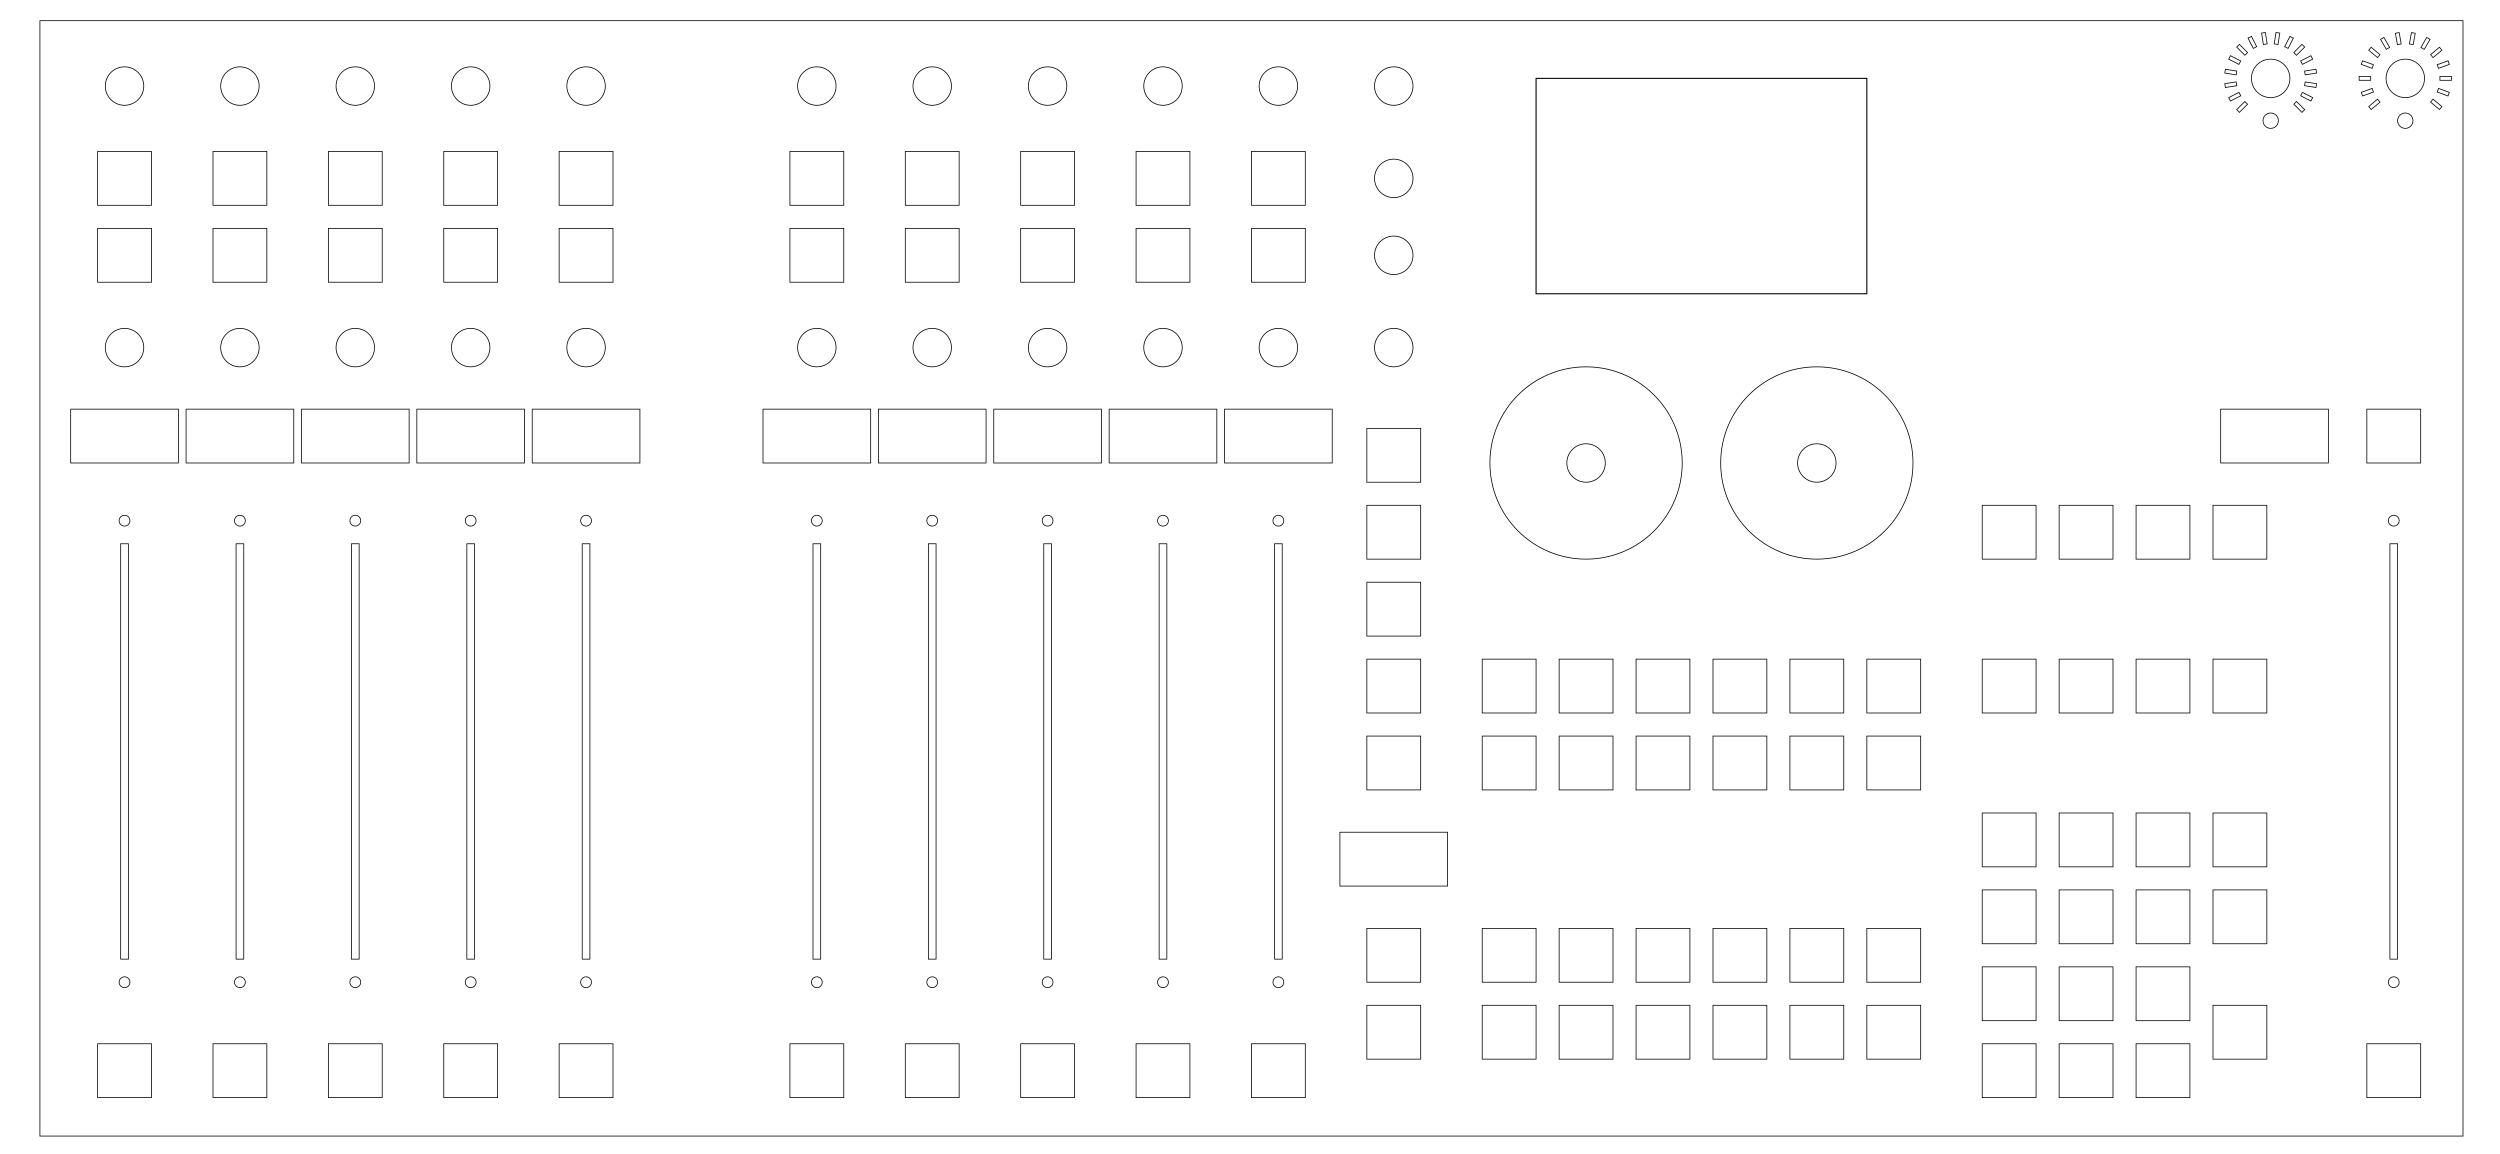 <?xml version="1.0" encoding="UTF-8" standalone="no"?>
<!-- Created with Inkscape (http://www.inkscape.org/) -->

<svg
   width="650mm"
   height="300mm"
   viewBox="0 0 650 300"
   version="1.1"
   id="svg1"
   inkscape:version="1.3 (0e150ed6c4, 2023-07-21)"
   sodipodi:docname="faceplate.svg"
   xmlns:inkscape="http://www.inkscape.org/namespaces/inkscape"
   xmlns:sodipodi="http://sodipodi.sourceforge.net/DTD/sodipodi-0.dtd"
   xmlns="http://www.w3.org/2000/svg"
   xmlns:svg="http://www.w3.org/2000/svg">
  <sodipodi:namedview
     id="namedview1"
     pagecolor="#ffffff"
     bordercolor="#eeeeee"
     borderopacity="1"
     inkscape:showpageshadow="0"
     inkscape:pageopacity="0"
     inkscape:pagecheckerboard="0"
     inkscape:deskcolor="#4d4d4d"
     inkscape:document-units="mm"
     showgrid="true"
     inkscape:zoom="3.3084836"
     inkscape:cx="2315.4112"
     inkscape:cy="479.9782"
     inkscape:window-width="1920"
     inkscape:window-height="1027"
     inkscape:window-x="-8"
     inkscape:window-y="-8"
     inkscape:window-maximized="1"
     inkscape:current-layer="layer1">
    <inkscape:grid
       id="grid1"
       units="mm"
       originx="0.378"
       originy="0.378"
       spacingx="1"
       spacingy="1"
       empcolor="#0099e5"
       empopacity="0.302"
       color="#0099e5"
       opacity="0.149"
       empspacing="5"
       dotted="false"
       gridanglex="30"
       gridanglez="30"
       visible="true" />
  </sodipodi:namedview>
  <defs
     id="defs1" />
  <g
     inkscape:label="Layer 1"
     inkscape:groupmode="layer"
     id="layer1"
     transform="translate(0.1,0.1)">
    <rect
       style="fill:none;stroke:#000000;stroke-width:0.2;stroke-dasharray:none;stroke-opacity:1"
       id="rect3"
       width="630"
       height="290"
       x="10.278"
       y="5.278" />
    <g
       id="g7"
       transform="translate(15.278,5.278)">
      <rect
         style="fill:none;stroke:#000000;stroke-width:0.2;stroke-dasharray:none;stroke-opacity:1"
         id="rect4"
         width="14"
         height="14"
         x="10"
         y="266" />
      <g
         id="g6"
         transform="translate(3.9115854e-7,-6)">
        <rect
           style="fill:none;stroke:#000000;stroke-width:0.2;stroke-dasharray:none;stroke-opacity:1"
           id="rect5"
           width="2"
           height="108"
           x="16"
           y="142" />
        <ellipse
           style="fill:none;stroke:#000000;stroke-width:0.2;stroke-dasharray:none;stroke-opacity:1"
           id="path5"
           cx="17"
           cy="256"
           rx="1.406"
           ry="1.406" />
        <ellipse
           style="fill:none;stroke:#000000;stroke-width:0.2;stroke-dasharray:none;stroke-opacity:1"
           id="ellipse5"
           cx="17"
           cy="136"
           rx="1.406"
           ry="1.406" />
      </g>
      <rect
         style="fill:none;stroke:#000000;stroke-width:0.2;stroke-dasharray:none;stroke-opacity:1"
         id="rect6"
         width="28"
         height="14"
         x="3"
         y="101" />
    </g>
    <g
       id="g10"
       transform="translate(45.278,5.278)">
      <rect
         style="fill:none;stroke:#000000;stroke-width:0.2;stroke-dasharray:none;stroke-opacity:1"
         id="rect7"
         width="14"
         height="14"
         x="10"
         y="266" />
      <g
         id="g9"
         transform="translate(3.9115854e-7,-6)">
        <rect
           style="fill:none;stroke:#000000;stroke-width:0.2;stroke-dasharray:none;stroke-opacity:1"
           id="rect8"
           width="2"
           height="108"
           x="16"
           y="142" />
        <ellipse
           style="fill:none;stroke:#000000;stroke-width:0.2;stroke-dasharray:none;stroke-opacity:1"
           id="ellipse8"
           cx="17"
           cy="256"
           rx="1.406"
           ry="1.406" />
        <ellipse
           style="fill:none;stroke:#000000;stroke-width:0.2;stroke-dasharray:none;stroke-opacity:1"
           id="ellipse9"
           cx="17"
           cy="136"
           rx="1.406"
           ry="1.406" />
      </g>
      <rect
         style="fill:none;stroke:#000000;stroke-width:0.2;stroke-dasharray:none;stroke-opacity:1"
         id="rect9"
         width="28"
         height="14"
         x="3"
         y="101" />
    </g>
    <g
       id="g13"
       transform="translate(75.278,5.278)">
      <rect
         style="fill:none;stroke:#000000;stroke-width:0.2;stroke-dasharray:none;stroke-opacity:1"
         id="rect10"
         width="14"
         height="14"
         x="10"
         y="266" />
      <g
         id="g12"
         transform="translate(3.9115854e-7,-6)">
        <rect
           style="fill:none;stroke:#000000;stroke-width:0.2;stroke-dasharray:none;stroke-opacity:1"
           id="rect11"
           width="2"
           height="108"
           x="16"
           y="142" />
        <ellipse
           style="fill:none;stroke:#000000;stroke-width:0.2;stroke-dasharray:none;stroke-opacity:1"
           id="ellipse11"
           cx="17"
           cy="256"
           rx="1.406"
           ry="1.406" />
        <ellipse
           style="fill:none;stroke:#000000;stroke-width:0.2;stroke-dasharray:none;stroke-opacity:1"
           id="ellipse12"
           cx="17"
           cy="136"
           rx="1.406"
           ry="1.406" />
      </g>
      <rect
         style="fill:none;stroke:#000000;stroke-width:0.2;stroke-dasharray:none;stroke-opacity:1"
         id="rect12"
         width="28"
         height="14"
         x="3"
         y="101" />
    </g>
    <g
       id="g16"
       transform="translate(105.278,5.278)">
      <rect
         style="fill:none;stroke:#000000;stroke-width:0.2;stroke-dasharray:none;stroke-opacity:1"
         id="rect13"
         width="14"
         height="14"
         x="10"
         y="266" />
      <g
         id="g15"
         transform="translate(3.9115854e-7,-6)">
        <rect
           style="fill:none;stroke:#000000;stroke-width:0.2;stroke-dasharray:none;stroke-opacity:1"
           id="rect14"
           width="2"
           height="108"
           x="16"
           y="142" />
        <ellipse
           style="fill:none;stroke:#000000;stroke-width:0.2;stroke-dasharray:none;stroke-opacity:1"
           id="ellipse14"
           cx="17"
           cy="256"
           rx="1.406"
           ry="1.406" />
        <ellipse
           style="fill:none;stroke:#000000;stroke-width:0.2;stroke-dasharray:none;stroke-opacity:1"
           id="ellipse15"
           cx="17"
           cy="136"
           rx="1.406"
           ry="1.406" />
      </g>
      <rect
         style="fill:none;stroke:#000000;stroke-width:0.2;stroke-dasharray:none;stroke-opacity:1"
         id="rect15"
         width="28"
         height="14"
         x="3"
         y="101" />
    </g>
    <g
       id="g19"
       transform="translate(135.278,5.278)">
      <rect
         style="fill:none;stroke:#000000;stroke-width:0.2;stroke-dasharray:none;stroke-opacity:1"
         id="rect16"
         width="14"
         height="14"
         x="10"
         y="266" />
      <g
         id="g18"
         transform="translate(3.9115854e-7,-6)">
        <rect
           style="fill:none;stroke:#000000;stroke-width:0.2;stroke-dasharray:none;stroke-opacity:1"
           id="rect17"
           width="2"
           height="108"
           x="16"
           y="142" />
        <ellipse
           style="fill:none;stroke:#000000;stroke-width:0.2;stroke-dasharray:none;stroke-opacity:1"
           id="ellipse17"
           cx="17"
           cy="256"
           rx="1.406"
           ry="1.406" />
        <ellipse
           style="fill:none;stroke:#000000;stroke-width:0.2;stroke-dasharray:none;stroke-opacity:1"
           id="ellipse18"
           cx="17"
           cy="136"
           rx="1.406"
           ry="1.406" />
      </g>
      <rect
         style="fill:none;stroke:#000000;stroke-width:0.2;stroke-dasharray:none;stroke-opacity:1"
         id="rect18"
         width="28"
         height="14"
         x="3"
         y="101" />
    </g>
    <g
       id="g25"
       transform="translate(195.278,5.278)">
      <rect
         style="fill:none;stroke:#000000;stroke-width:0.2;stroke-dasharray:none;stroke-opacity:1"
         id="rect22"
         width="14"
         height="14"
         x="10"
         y="266" />
      <g
         id="g24"
         transform="translate(3.9115854e-7,-6)">
        <rect
           style="fill:none;stroke:#000000;stroke-width:0.2;stroke-dasharray:none;stroke-opacity:1"
           id="rect23"
           width="2"
           height="108"
           x="16"
           y="142" />
        <ellipse
           style="fill:none;stroke:#000000;stroke-width:0.2;stroke-dasharray:none;stroke-opacity:1"
           id="ellipse23"
           cx="17"
           cy="256"
           rx="1.406"
           ry="1.406" />
        <ellipse
           style="fill:none;stroke:#000000;stroke-width:0.2;stroke-dasharray:none;stroke-opacity:1"
           id="ellipse24"
           cx="17"
           cy="136"
           rx="1.406"
           ry="1.406" />
      </g>
      <rect
         style="fill:none;stroke:#000000;stroke-width:0.2;stroke-dasharray:none;stroke-opacity:1"
         id="rect24"
         width="28"
         height="14"
         x="3"
         y="101" />
    </g>
    <g
       id="g28"
       transform="translate(225.278,5.278)">
      <rect
         style="fill:none;stroke:#000000;stroke-width:0.2;stroke-dasharray:none;stroke-opacity:1"
         id="rect25"
         width="14"
         height="14"
         x="10"
         y="266" />
      <g
         id="g27"
         transform="translate(3.9115854e-7,-6)">
        <rect
           style="fill:none;stroke:#000000;stroke-width:0.2;stroke-dasharray:none;stroke-opacity:1"
           id="rect26"
           width="2"
           height="108"
           x="16"
           y="142" />
        <ellipse
           style="fill:none;stroke:#000000;stroke-width:0.2;stroke-dasharray:none;stroke-opacity:1"
           id="ellipse26"
           cx="17"
           cy="256"
           rx="1.406"
           ry="1.406" />
        <ellipse
           style="fill:none;stroke:#000000;stroke-width:0.2;stroke-dasharray:none;stroke-opacity:1"
           id="ellipse27"
           cx="17"
           cy="136"
           rx="1.406"
           ry="1.406" />
      </g>
      <rect
         style="fill:none;stroke:#000000;stroke-width:0.2;stroke-dasharray:none;stroke-opacity:1"
         id="rect27"
         width="28"
         height="14"
         x="3"
         y="101" />
    </g>
    <g
       id="g31"
       transform="translate(255.278,5.278)">
      <rect
         style="fill:none;stroke:#000000;stroke-width:0.2;stroke-dasharray:none;stroke-opacity:1"
         id="rect28"
         width="14"
         height="14"
         x="10"
         y="266" />
      <g
         id="g30"
         transform="translate(3.9115854e-7,-6)">
        <rect
           style="fill:none;stroke:#000000;stroke-width:0.2;stroke-dasharray:none;stroke-opacity:1"
           id="rect29"
           width="2"
           height="108"
           x="16"
           y="142" />
        <ellipse
           style="fill:none;stroke:#000000;stroke-width:0.2;stroke-dasharray:none;stroke-opacity:1"
           id="ellipse29"
           cx="17"
           cy="256"
           rx="1.406"
           ry="1.406" />
        <ellipse
           style="fill:none;stroke:#000000;stroke-width:0.2;stroke-dasharray:none;stroke-opacity:1"
           id="ellipse30"
           cx="17"
           cy="136"
           rx="1.406"
           ry="1.406" />
      </g>
      <rect
         style="fill:none;stroke:#000000;stroke-width:0.2;stroke-dasharray:none;stroke-opacity:1"
         id="rect30"
         width="28"
         height="14"
         x="3"
         y="101" />
    </g>
    <g
       id="g34"
       transform="translate(285.278,5.278)">
      <rect
         style="fill:none;stroke:#000000;stroke-width:0.2;stroke-dasharray:none;stroke-opacity:1"
         id="rect31"
         width="14"
         height="14"
         x="10"
         y="266" />
      <g
         id="g33"
         transform="translate(3.9115854e-7,-6)">
        <rect
           style="fill:none;stroke:#000000;stroke-width:0.2;stroke-dasharray:none;stroke-opacity:1"
           id="rect32"
           width="2"
           height="108"
           x="16"
           y="142" />
        <ellipse
           style="fill:none;stroke:#000000;stroke-width:0.2;stroke-dasharray:none;stroke-opacity:1"
           id="ellipse32"
           cx="17"
           cy="256"
           rx="1.406"
           ry="1.406" />
        <ellipse
           style="fill:none;stroke:#000000;stroke-width:0.2;stroke-dasharray:none;stroke-opacity:1"
           id="ellipse33"
           cx="17"
           cy="136"
           rx="1.406"
           ry="1.406" />
      </g>
      <rect
         style="fill:none;stroke:#000000;stroke-width:0.2;stroke-dasharray:none;stroke-opacity:1"
         id="rect33"
         width="28"
         height="14"
         x="3"
         y="101" />
    </g>
    <g
       id="g100">
      <rect
         style="fill:none;stroke:#000000;stroke-width:0.2;stroke-dasharray:none;stroke-opacity:1"
         id="rect34"
         width="14"
         height="14"
         x="325.278"
         y="271.278" />
      <g
         id="g36"
         transform="translate(315.278,-0.722)">
        <rect
           style="fill:none;stroke:#000000;stroke-width:0.2;stroke-dasharray:none;stroke-opacity:1"
           id="rect35"
           width="2"
           height="108"
           x="16"
           y="142" />
        <ellipse
           style="fill:none;stroke:#000000;stroke-width:0.2;stroke-dasharray:none;stroke-opacity:1"
           id="ellipse35"
           cx="17"
           cy="256"
           rx="1.406"
           ry="1.406" />
        <ellipse
           style="fill:none;stroke:#000000;stroke-width:0.2;stroke-dasharray:none;stroke-opacity:1"
           id="ellipse36"
           cx="17"
           cy="136"
           rx="1.406"
           ry="1.406" />
      </g>
      <rect
         style="fill:none;stroke:#000000;stroke-width:0.2;stroke-dasharray:none;stroke-opacity:1"
         id="rect36"
         width="28"
         height="14"
         x="318.278"
         y="106.278" />
    </g>
    <rect
       style="fill:none;stroke:#000000;stroke-width:0.2;stroke-dasharray:none;stroke-opacity:1"
       id="rect1"
       width="28"
       height="14"
       x="348.278"
       y="216.278" />
    <rect
       style="fill:none;stroke:#000000;stroke-width:0.2;stroke-dasharray:none;stroke-opacity:1"
       id="rect2"
       width="14"
       height="14"
       x="385.278"
       y="261.278" />
    <rect
       style="fill:none;stroke:#000000;stroke-width:0.2;stroke-dasharray:none;stroke-opacity:1"
       id="rect19"
       width="14"
       height="14"
       x="405.278"
       y="261.278" />
    <rect
       style="fill:none;stroke:#000000;stroke-width:0.2;stroke-dasharray:none;stroke-opacity:1"
       id="rect20"
       width="14"
       height="14"
       x="385.278"
       y="241.278" />
    <rect
       style="fill:none;stroke:#000000;stroke-width:0.2;stroke-dasharray:none;stroke-opacity:1"
       id="rect21"
       width="14"
       height="14"
       x="405.278"
       y="241.278" />
    <rect
       style="fill:none;stroke:#000000;stroke-width:0.2;stroke-dasharray:none;stroke-opacity:1"
       id="rect37"
       width="14"
       height="14"
       x="425.277"
       y="261.278" />
    <rect
       style="fill:none;stroke:#000000;stroke-width:0.2;stroke-dasharray:none;stroke-opacity:1"
       id="rect38"
       width="14"
       height="14"
       x="445.277"
       y="261.278" />
    <rect
       style="fill:none;stroke:#000000;stroke-width:0.2;stroke-dasharray:none;stroke-opacity:1"
       id="rect39"
       width="14"
       height="14"
       x="425.277"
       y="241.278" />
    <rect
       style="fill:none;stroke:#000000;stroke-width:0.2;stroke-dasharray:none;stroke-opacity:1"
       id="rect40"
       width="14"
       height="14"
       x="445.277"
       y="241.278" />
    <rect
       style="fill:none;stroke:#000000;stroke-width:0.2;stroke-dasharray:none;stroke-opacity:1"
       id="rect41"
       width="14"
       height="14"
       x="465.278"
       y="261.278" />
    <rect
       style="fill:none;stroke:#000000;stroke-width:0.2;stroke-dasharray:none;stroke-opacity:1"
       id="rect42"
       width="14"
       height="14"
       x="485.278"
       y="261.278" />
    <rect
       style="fill:none;stroke:#000000;stroke-width:0.2;stroke-dasharray:none;stroke-opacity:1"
       id="rect43"
       width="14"
       height="14"
       x="465.278"
       y="241.278" />
    <rect
       style="fill:none;stroke:#000000;stroke-width:0.2;stroke-dasharray:none;stroke-opacity:1"
       id="rect44"
       width="14"
       height="14"
       x="485.278"
       y="241.278" />
    <rect
       style="fill:none;stroke:#000000;stroke-width:0.2;stroke-dasharray:none;stroke-opacity:1"
       id="rect45"
       width="14"
       height="14"
       x="385.278"
       y="191.278" />
    <rect
       style="fill:none;stroke:#000000;stroke-width:0.2;stroke-dasharray:none;stroke-opacity:1"
       id="rect46"
       width="14"
       height="14"
       x="405.278"
       y="191.278" />
    <rect
       style="fill:none;stroke:#000000;stroke-width:0.2;stroke-dasharray:none;stroke-opacity:1"
       id="rect47"
       width="14"
       height="14"
       x="385.278"
       y="171.278" />
    <rect
       style="fill:none;stroke:#000000;stroke-width:0.2;stroke-dasharray:none;stroke-opacity:1"
       id="rect48"
       width="14"
       height="14"
       x="405.278"
       y="171.278" />
    <rect
       style="fill:none;stroke:#000000;stroke-width:0.2;stroke-dasharray:none;stroke-opacity:1"
       id="rect49"
       width="14"
       height="14"
       x="425.277"
       y="191.278" />
    <rect
       style="fill:none;stroke:#000000;stroke-width:0.2;stroke-dasharray:none;stroke-opacity:1"
       id="rect50"
       width="14"
       height="14"
       x="445.277"
       y="191.278" />
    <rect
       style="fill:none;stroke:#000000;stroke-width:0.2;stroke-dasharray:none;stroke-opacity:1"
       id="rect51"
       width="14"
       height="14"
       x="425.277"
       y="171.278" />
    <rect
       style="fill:none;stroke:#000000;stroke-width:0.2;stroke-dasharray:none;stroke-opacity:1"
       id="rect52"
       width="14"
       height="14"
       x="445.277"
       y="171.278" />
    <rect
       style="fill:none;stroke:#000000;stroke-width:0.2;stroke-dasharray:none;stroke-opacity:1"
       id="rect53"
       width="14"
       height="14"
       x="465.278"
       y="191.278" />
    <rect
       style="fill:none;stroke:#000000;stroke-width:0.2;stroke-dasharray:none;stroke-opacity:1"
       id="rect54"
       width="14"
       height="14"
       x="485.278"
       y="191.278" />
    <rect
       style="fill:none;stroke:#000000;stroke-width:0.2;stroke-dasharray:none;stroke-opacity:1"
       id="rect55"
       width="14"
       height="14"
       x="465.278"
       y="171.278" />
    <rect
       style="fill:none;stroke:#000000;stroke-width:0.2;stroke-dasharray:none;stroke-opacity:1"
       id="rect56"
       width="14"
       height="14"
       x="485.278"
       y="171.278" />
    <rect
       style="fill:none;stroke:#000000;stroke-width:0.2;stroke-dasharray:none;stroke-opacity:1"
       id="rect57"
       width="14"
       height="14"
       x="355.278"
       y="261.278" />
    <rect
       style="fill:none;stroke:#000000;stroke-width:0.2;stroke-dasharray:none;stroke-opacity:1"
       id="rect58"
       width="14"
       height="14"
       x="355.278"
       y="241.278" />
    <rect
       style="fill:none;stroke:#000000;stroke-width:0.2;stroke-dasharray:none;stroke-opacity:1"
       id="rect59"
       width="14"
       height="14"
       x="515.278"
       y="271.278" />
    <rect
       style="fill:none;stroke:#000000;stroke-width:0.2;stroke-dasharray:none;stroke-opacity:1"
       id="rect60"
       width="14"
       height="14"
       x="535.278"
       y="271.278" />
    <rect
       style="fill:none;stroke:#000000;stroke-width:0.2;stroke-dasharray:none;stroke-opacity:1"
       id="rect61"
       width="14"
       height="14"
       x="555.278"
       y="271.278" />
    <rect
       style="fill:none;stroke:#000000;stroke-width:0.2;stroke-dasharray:none;stroke-opacity:1"
       id="rect62"
       width="14"
       height="14"
       x="515.278"
       y="251.278" />
    <rect
       style="fill:none;stroke:#000000;stroke-width:0.2;stroke-dasharray:none;stroke-opacity:1"
       id="rect63"
       width="14"
       height="14"
       x="535.278"
       y="251.278" />
    <rect
       style="fill:none;stroke:#000000;stroke-width:0.2;stroke-dasharray:none;stroke-opacity:1"
       id="rect64"
       width="14"
       height="14"
       x="555.278"
       y="251.278" />
    <rect
       style="fill:none;stroke:#000000;stroke-width:0.2;stroke-dasharray:none;stroke-opacity:1"
       id="rect65"
       width="14"
       height="14"
       x="515.278"
       y="231.278" />
    <rect
       style="fill:none;stroke:#000000;stroke-width:0.2;stroke-dasharray:none;stroke-opacity:1"
       id="rect66"
       width="14"
       height="14"
       x="535.278"
       y="231.278" />
    <rect
       style="fill:none;stroke:#000000;stroke-width:0.2;stroke-dasharray:none;stroke-opacity:1"
       id="rect67"
       width="14"
       height="14"
       x="515.278"
       y="211.278" />
    <rect
       style="fill:none;stroke:#000000;stroke-width:0.2;stroke-dasharray:none;stroke-opacity:1"
       id="rect68"
       width="14"
       height="14"
       x="535.278"
       y="211.278" />
    <rect
       style="fill:none;stroke:#000000;stroke-width:0.2;stroke-dasharray:none;stroke-opacity:1"
       id="rect69"
       width="14"
       height="14"
       x="555.278"
       y="231.278" />
    <rect
       style="fill:none;stroke:#000000;stroke-width:0.2;stroke-dasharray:none;stroke-opacity:1"
       id="rect70"
       width="14"
       height="14"
       x="575.278"
       y="231.278" />
    <rect
       style="fill:none;stroke:#000000;stroke-width:0.2;stroke-dasharray:none;stroke-opacity:1"
       id="rect71"
       width="14"
       height="14"
       x="555.278"
       y="211.278" />
    <rect
       style="fill:none;stroke:#000000;stroke-width:0.2;stroke-dasharray:none;stroke-opacity:1"
       id="rect72"
       width="14"
       height="14"
       x="575.278"
       y="211.278" />
    <rect
       style="fill:none;stroke:#000000;stroke-width:0.2;stroke-dasharray:none;stroke-opacity:1"
       id="rect73"
       width="14"
       height="14"
       x="575.278"
       y="261.278" />
    <g
       id="g79"
       transform="translate(5,-3.038582e-5)">
      <rect
         style="fill:none;stroke:#000000;stroke-width:0.2;stroke-dasharray:none;stroke-opacity:1"
         id="rect76"
         width="14"
         height="14"
         x="610.278"
         y="271.278" />
      <g
         id="g78"
         transform="translate(600.278,-0.722)">
        <rect
           style="fill:none;stroke:#000000;stroke-width:0.2;stroke-dasharray:none;stroke-opacity:1"
           id="rect77"
           width="2"
           height="108"
           x="16"
           y="142" />
        <ellipse
           style="fill:none;stroke:#000000;stroke-width:0.2;stroke-dasharray:none;stroke-opacity:1"
           id="ellipse77"
           cx="17"
           cy="256"
           rx="1.406"
           ry="1.406" />
        <ellipse
           style="fill:none;stroke:#000000;stroke-width:0.2;stroke-dasharray:none;stroke-opacity:1"
           id="ellipse78"
           cx="17"
           cy="136"
           rx="1.406"
           ry="1.406" />
      </g>
    </g>
    <rect
       style="fill:none;stroke:#000000;stroke-width:0.2;stroke-dasharray:none;stroke-opacity:1"
       id="rect79"
       width="14"
       height="14"
       x="515.278"
       y="171.278" />
    <rect
       style="fill:none;stroke:#000000;stroke-width:0.2;stroke-dasharray:none;stroke-opacity:1"
       id="rect80"
       width="14"
       height="14"
       x="535.278"
       y="171.278" />
    <rect
       style="fill:none;stroke:#000000;stroke-width:0.2;stroke-dasharray:none;stroke-opacity:1"
       id="rect81"
       width="14"
       height="14"
       x="555.278"
       y="171.278" />
    <rect
       style="fill:none;stroke:#000000;stroke-width:0.2;stroke-dasharray:none;stroke-opacity:1"
       id="rect82"
       width="14"
       height="14"
       x="575.278"
       y="171.278" />
    <rect
       style="fill:none;stroke:#000000;stroke-width:0.2;stroke-dasharray:none;stroke-opacity:1"
       id="rect83"
       width="14"
       height="14"
       x="515.278"
       y="131.278" />
    <rect
       style="fill:none;stroke:#000000;stroke-width:0.2;stroke-dasharray:none;stroke-opacity:1"
       id="rect84"
       width="14"
       height="14"
       x="535.278"
       y="131.278" />
    <rect
       style="fill:none;stroke:#000000;stroke-width:0.2;stroke-dasharray:none;stroke-opacity:1"
       id="rect85"
       width="14"
       height="14"
       x="555.278"
       y="131.278" />
    <rect
       style="fill:none;stroke:#000000;stroke-width:0.2;stroke-dasharray:none;stroke-opacity:1"
       id="rect86"
       width="14"
       height="14"
       x="575.278"
       y="131.278" />
    <rect
       style="fill:none;stroke:#000000;stroke-width:0.2;stroke-dasharray:none;stroke-opacity:1"
       id="rect74"
       width="14"
       height="14"
       x="355.278"
       y="191.278" />
    <rect
       style="fill:none;stroke:#000000;stroke-width:0.2;stroke-dasharray:none;stroke-opacity:1"
       id="rect75"
       width="14"
       height="14"
       x="355.278"
       y="171.278" />
    <rect
       style="fill:none;stroke:#000000;stroke-width:0.2;stroke-dasharray:none;stroke-opacity:1"
       id="rect78"
       width="14"
       height="14"
       x="355.278"
       y="151.278" />
    <rect
       style="fill:none;stroke:#000000;stroke-width:0.2;stroke-dasharray:none;stroke-opacity:1"
       id="rect87"
       width="14"
       height="14"
       x="355.278"
       y="131.278" />
    <rect
       style="fill:none;stroke:#000000;stroke-width:0.2;stroke-dasharray:none;stroke-opacity:1"
       id="rect88"
       width="14"
       height="14"
       x="355.278"
       y="111.278" />
    <rect
       style="fill:none;stroke:#000000;stroke-width:0.2;stroke-dasharray:none;stroke-opacity:1"
       id="rect89"
       width="14"
       height="14"
       x="25.278"
       y="59.278" />
    <rect
       style="fill:none;stroke:#000000;stroke-width:0.2;stroke-dasharray:none;stroke-opacity:1"
       id="rect90"
       width="14"
       height="14"
       x="25.278"
       y="39.278" />
    <rect
       style="fill:none;stroke:#000000;stroke-width:0.2;stroke-dasharray:none;stroke-opacity:1"
       id="rect91"
       width="14"
       height="14"
       x="55.278"
       y="59.278" />
    <rect
       style="fill:none;stroke:#000000;stroke-width:0.2;stroke-dasharray:none;stroke-opacity:1"
       id="rect92"
       width="14"
       height="14"
       x="55.278"
       y="39.278" />
    <rect
       style="fill:none;stroke:#000000;stroke-width:0.2;stroke-dasharray:none;stroke-opacity:1"
       id="rect93"
       width="14"
       height="14"
       x="85.278"
       y="59.278" />
    <rect
       style="fill:none;stroke:#000000;stroke-width:0.2;stroke-dasharray:none;stroke-opacity:1"
       id="rect94"
       width="14"
       height="14"
       x="85.278"
       y="39.278" />
    <rect
       style="fill:none;stroke:#000000;stroke-width:0.2;stroke-dasharray:none;stroke-opacity:1"
       id="rect95"
       width="14"
       height="14"
       x="115.278"
       y="59.278" />
    <rect
       style="fill:none;stroke:#000000;stroke-width:0.2;stroke-dasharray:none;stroke-opacity:1"
       id="rect96"
       width="14"
       height="14"
       x="115.278"
       y="39.278" />
    <rect
       style="fill:none;stroke:#000000;stroke-width:0.2;stroke-dasharray:none;stroke-opacity:1"
       id="rect97"
       width="14"
       height="14"
       x="145.278"
       y="59.278" />
    <rect
       style="fill:none;stroke:#000000;stroke-width:0.2;stroke-dasharray:none;stroke-opacity:1"
       id="rect98"
       width="14"
       height="14"
       x="145.278"
       y="39.278" />
    <rect
       style="fill:none;stroke:#000000;stroke-width:0.2;stroke-dasharray:none;stroke-opacity:1"
       id="rect101"
       width="14"
       height="14"
       x="205.278"
       y="59.278" />
    <rect
       style="fill:none;stroke:#000000;stroke-width:0.2;stroke-dasharray:none;stroke-opacity:1"
       id="rect102"
       width="14"
       height="14"
       x="205.278"
       y="39.278" />
    <rect
       style="fill:none;stroke:#000000;stroke-width:0.2;stroke-dasharray:none;stroke-opacity:1"
       id="rect103"
       width="14"
       height="14"
       x="235.278"
       y="59.278" />
    <rect
       style="fill:none;stroke:#000000;stroke-width:0.2;stroke-dasharray:none;stroke-opacity:1"
       id="rect104"
       width="14"
       height="14"
       x="235.278"
       y="39.278" />
    <rect
       style="fill:none;stroke:#000000;stroke-width:0.2;stroke-dasharray:none;stroke-opacity:1"
       id="rect105"
       width="14"
       height="14"
       x="265.278"
       y="59.278" />
    <rect
       style="fill:none;stroke:#000000;stroke-width:0.2;stroke-dasharray:none;stroke-opacity:1"
       id="rect106"
       width="14"
       height="14"
       x="265.278"
       y="39.278" />
    <rect
       style="fill:none;stroke:#000000;stroke-width:0.2;stroke-dasharray:none;stroke-opacity:1"
       id="rect107"
       width="14"
       height="14"
       x="295.278"
       y="59.278" />
    <rect
       style="fill:none;stroke:#000000;stroke-width:0.2;stroke-dasharray:none;stroke-opacity:1"
       id="rect108"
       width="14"
       height="14"
       x="295.278"
       y="39.278" />
    <rect
       style="fill:none;stroke:#000000;stroke-width:0.2;stroke-dasharray:none;stroke-opacity:1"
       id="rect109"
       width="14"
       height="14"
       x="325.278"
       y="59.278" />
    <rect
       style="fill:none;stroke:#000000;stroke-width:0.2;stroke-dasharray:none;stroke-opacity:1"
       id="rect110"
       width="14"
       height="14"
       x="325.278"
       y="39.278" />
    <circle
       style="fill:none;stroke:#000000;stroke-width:0.2"
       id="path1"
       cx="32.278"
       cy="90.278"
       r="5" />
    <circle
       style="fill:none;stroke:#000000;stroke-width:0.2"
       id="circle1"
       cx="62.278"
       cy="90.278"
       r="5" />
    <circle
       style="fill:none;stroke:#000000;stroke-width:0.2"
       id="circle2"
       cx="92.278"
       cy="90.278"
       r="5" />
    <circle
       style="fill:none;stroke:#000000;stroke-width:0.2"
       id="circle3"
       cx="122.278"
       cy="90.278"
       r="5" />
    <circle
       style="fill:none;stroke:#000000;stroke-width:0.2"
       id="circle4"
       cx="152.278"
       cy="90.278"
       r="5" />
    <circle
       style="fill:none;stroke:#000000;stroke-width:0.2"
       id="circle5"
       cx="212.278"
       cy="90.278"
       r="5" />
    <circle
       style="fill:none;stroke:#000000;stroke-width:0.2"
       id="circle6"
       cx="242.278"
       cy="90.278"
       r="5" />
    <circle
       style="fill:none;stroke:#000000;stroke-width:0.2"
       id="circle7"
       cx="272.278"
       cy="90.278"
       r="5" />
    <circle
       style="fill:none;stroke:#000000;stroke-width:0.2"
       id="circle8"
       cx="302.278"
       cy="90.278"
       r="5" />
    <circle
       style="fill:none;stroke:#000000;stroke-width:0.2"
       id="circle9"
       cx="332.278"
       cy="90.278"
       r="5" />
    <circle
       style="fill:none;stroke:#000000;stroke-width:0.2"
       id="circle10"
       cx="32.278"
       cy="22.278"
       r="5" />
    <circle
       style="fill:none;stroke:#000000;stroke-width:0.2"
       id="circle11"
       cx="62.278"
       cy="22.278"
       r="5" />
    <circle
       style="fill:none;stroke:#000000;stroke-width:0.2"
       id="circle12"
       cx="92.278"
       cy="22.278"
       r="5" />
    <circle
       style="fill:none;stroke:#000000;stroke-width:0.2"
       id="circle13"
       cx="122.278"
       cy="22.278"
       r="5" />
    <circle
       style="fill:none;stroke:#000000;stroke-width:0.2"
       id="circle14"
       cx="152.278"
       cy="22.278"
       r="5" />
    <circle
       style="fill:none;stroke:#000000;stroke-width:0.2"
       id="circle15"
       cx="212.278"
       cy="22.278"
       r="5" />
    <circle
       style="fill:none;stroke:#000000;stroke-width:0.2"
       id="circle16"
       cx="242.278"
       cy="22.278"
       r="5" />
    <circle
       style="fill:none;stroke:#000000;stroke-width:0.2"
       id="circle17"
       cx="272.278"
       cy="22.278"
       r="5" />
    <circle
       style="fill:none;stroke:#000000;stroke-width:0.2"
       id="circle18"
       cx="302.278"
       cy="22.278"
       r="5" />
    <circle
       style="fill:none;stroke:#000000;stroke-width:0.2"
       id="circle19"
       cx="332.278"
       cy="22.278"
       r="5" />
    <circle
       style="fill:none;stroke:#000000;stroke-width:0.2"
       id="circle20"
       cx="625.278"
       cy="20.278"
       r="5" />
    <rect
       style="fill:none;stroke:#000000;stroke-width:0.2;stroke-dasharray:none;stroke-opacity:1"
       id="rect99"
       width="14"
       height="14"
       x="615.278"
       y="106.278" />
    <rect
       style="fill:none;stroke:#000000;stroke-width:0.2;stroke-dasharray:none;stroke-opacity:1"
       id="rect100"
       width="28"
       height="14"
       x="577.278"
       y="106.278" />
    <circle
       style="fill:none;stroke:#000000;stroke-width:0.2"
       id="circle100"
       cx="412.278"
       cy="120.278"
       r="5" />
    <circle
       style="fill:none;stroke:#000000;stroke-width:0.2"
       id="circle101"
       cx="472.278"
       cy="120.278"
       r="5" />
    <rect
       style="fill:none;stroke:#000000;stroke-width:0.278"
       id="rect111"
       width="86"
       height="56"
       x="399.278"
       y="20.278" />
    <rect
       style="fill:none;stroke:#000000;stroke-width:0.2;stroke-dasharray:none"
       id="rect112"
       width="3"
       height="1"
       x="613.278"
       y="19.778"
       inkscape:transform-center-x="10.500448" />
    <rect
       style="fill:none;stroke:#000000;stroke-width:0.2;stroke-dasharray:none"
       id="rect114"
       width="3"
       height="1"
       x="582.505"
       y="-195.303"
       inkscape:transform-center-x="9.8672127"
       transform="rotate(20)"
       inkscape:transform-center-y="-3.5913778" />
    <rect
       style="fill:none;stroke:#000000;stroke-width:0.2;stroke-dasharray:none"
       id="rect117"
       width="3"
       height="1"
       x="480.025"
       y="-386.887"
       inkscape:transform-center-x="8.0438303"
       transform="rotate(40)"
       inkscape:transform-center-y="-6.7495872" />
    <rect
       style="fill:none;stroke:#000000;stroke-width:0.2;stroke-dasharray:none"
       id="rect118"
       width="3"
       height="1"
       x="318.2"
       y="-531.868"
       inkscape:transform-center-x="5.2502246"
       transform="rotate(60)"
       inkscape:transform-center-y="-9.0936916" />
    <rect
       style="fill:none;stroke:#000000;stroke-width:0.2;stroke-dasharray:none"
       id="rect119"
       width="3"
       height="1"
       x="116.548"
       y="-612.758"
       inkscape:transform-center-x="1.8233879"
       transform="rotate(80)"
       inkscape:transform-center-y="-10.340956" />
    <rect
       style="fill:none;stroke:#000000;stroke-width:0.2;stroke-dasharray:none"
       id="rect120"
       width="3"
       height="1"
       x="-100.609"
       y="-619.8"
       inkscape:transform-center-x="-1.823413"
       transform="rotate(100)"
       inkscape:transform-center-y="-10.340955" />
    <rect
       style="fill:none;stroke:#000000;stroke-width:0.2;stroke-dasharray:none"
       id="rect121"
       width="3"
       height="1"
       x="-307.078"
       y="-552.146"
       inkscape:transform-center-x="-5.2502662"
       transform="rotate(120)"
       inkscape:transform-center-y="-9.0936879" />
    <rect
       style="fill:none;stroke:#000000;stroke-width:0.2;stroke-dasharray:none"
       id="rect122"
       width="3"
       height="1"
       x="-477.957"
       y="-417.955"
       inkscape:transform-center-x="-8.0438602"
       transform="rotate(140)"
       inkscape:transform-center-y="-6.7495855" />
    <rect
       style="fill:none;stroke:#000000;stroke-width:0.2;stroke-dasharray:none"
       id="rect123"
       width="3"
       height="1"
       x="-592.635"
       y="-233.413"
       inkscape:transform-center-x="-9.8672719"
       transform="rotate(160)"
       inkscape:transform-center-y="-3.5913783" />
    <rect
       style="fill:none;stroke:#000000;stroke-width:0.2;stroke-dasharray:none"
       id="rect124"
       width="3"
       height="1"
       x="-637.279"
       y="-20.778"
       inkscape:transform-center-x="-10.500503"
       transform="scale(-1)"
       inkscape:transform-center-y="1.3594007e-05" />
    <rect
       style="fill:none;stroke:#000000;stroke-width:0.2;stroke-dasharray:none"
       id="rect125"
       width="3"
       height="1"
       x="-606.505"
       y="194.303"
       inkscape:transform-center-x="-9.8672395"
       transform="rotate(-160)"
       inkscape:transform-center-y="3.591392" />
    <rect
       style="fill:none;stroke:#000000;stroke-width:0.2;stroke-dasharray:none"
       id="rect126"
       width="3"
       height="1"
       x="-504.026"
       y="385.887"
       inkscape:transform-center-x="-8.043827"
       transform="rotate(-140)"
       inkscape:transform-center-y="6.7496006" />
    <rect
       style="fill:none;stroke:#000000;stroke-width:0.2;stroke-dasharray:none"
       id="rect131"
       width="3"
       height="1"
       x="453.956"
       y="416.955"
       inkscape:transform-center-x="8.0438802"
       transform="rotate(-40)"
       inkscape:transform-center-y="6.7495521" />
    <rect
       style="fill:none;stroke:#000000;stroke-width:0.2;stroke-dasharray:none"
       id="rect132"
       width="3"
       height="1"
       x="568.634"
       y="232.413"
       inkscape:transform-center-x="9.8672645"
       transform="rotate(-20)"
       inkscape:transform-center-y="3.591341" />
    <ellipse
       style="fill:none;stroke:#000000;stroke-width:0.2;stroke-dasharray:none"
       id="path133"
       cx="625.278"
       cy="31.278"
       rx="2"
       ry="2" />
    <circle
       style="fill:none;stroke:#000000;stroke-width:0.2"
       id="path2"
       cx="412.278"
       cy="120.278"
       r="25" />
    <circle
       style="fill:none;stroke:#000000;stroke-width:0.2"
       id="circle21"
       cx="472.278"
       cy="120.278"
       r="25" />
    <circle
       style="fill:none;stroke:#000000;stroke-width:0.2"
       id="circle22"
       cx="362.278"
       cy="90.278"
       r="5" />
    <circle
       style="fill:none;stroke:#000000;stroke-width:0.2"
       id="circle23"
       cx="362.278"
       cy="22.278"
       r="5" />
    <circle
       style="fill:none;stroke:#000000;stroke-width:0.2"
       id="circle24"
       cx="362.278"
       cy="46.278"
       r="5" />
    <circle
       style="fill:none;stroke:#000000;stroke-width:0.2"
       id="circle25"
       cx="362.278"
       cy="66.278"
       r="5" />
    <circle
       style="fill:none;stroke:#000000;stroke-width:0.2"
       id="circle26"
       cx="590.278"
       cy="20.278"
       r="5" />
    <ellipse
       style="fill:none;stroke:#000000;stroke-width:0.2;stroke-dasharray:none"
       id="ellipse28"
       cx="590.278"
       cy="31.278"
       rx="2"
       ry="2" />
    <rect
       style="fill:none;stroke:#000000;stroke-width:0.2;stroke-dasharray:none"
       id="rect116"
       width="3"
       height="1"
       x="419.728"
       y="-403.551"
       inkscape:transform-center-x="7.4246439"
       transform="rotate(45)"
       inkscape:transform-center-y="-7.4246531" />
    <rect
       style="fill:none;stroke:#000000;stroke-width:0.2;stroke-dasharray:none"
       id="rect146"
       width="3"
       height="1"
       x="274.048"
       y="-517.236"
       inkscape:transform-center-x="4.7668911"
       transform="rotate(63)"
       inkscape:transform-center-y="-9.3556048" />
    <rect
       style="fill:none;stroke:#000000;stroke-width:0.2;stroke-dasharray:none"
       id="rect147"
       width="3"
       height="1"
       x="100.368"
       y="-580.338"
       inkscape:transform-center-x="1.6425476"
       transform="rotate(81)"
       inkscape:transform-center-y="-10.37076" />
    <rect
       style="fill:none;stroke:#000000;stroke-width:0.2;stroke-dasharray:none"
       id="rect148"
       width="3"
       height="1"
       x="-84.312"
       y="-586.683"
       inkscape:transform-center-x="-1.6426048"
       transform="rotate(99)"
       inkscape:transform-center-y="-10.370753" />
    <rect
       style="fill:none;stroke:#000000;stroke-width:0.2;stroke-dasharray:none"
       id="rect149"
       width="3"
       height="1"
       x="-261.913"
       y="-535.648"
       inkscape:transform-center-x="-4.7669349"
       transform="rotate(117)"
       inkscape:transform-center-y="-9.3555993" />
    <rect
       style="fill:none;stroke:#000000;stroke-width:0.2;stroke-dasharray:none"
       id="rect150"
       width="3"
       height="1"
       x="-415.051"
       y="-432.228"
       inkscape:transform-center-x="-7.4246595"
       transform="rotate(135)"
       inkscape:transform-center-y="-7.4246309" />
    <rect
       style="fill:none;stroke:#000000;stroke-width:0.2;stroke-dasharray:none"
       id="rect151"
       width="3"
       height="1"
       x="-528.736"
       y="-286.548"
       inkscape:transform-center-x="-9.3556017"
       transform="rotate(153)"
       inkscape:transform-center-y="-4.7668827" />
    <rect
       style="fill:none;stroke:#000000;stroke-width:0.2;stroke-dasharray:none"
       id="rect152"
       width="3"
       height="1"
       x="-591.838"
       y="-112.868"
       inkscape:transform-center-x="-10.370748"
       transform="rotate(171)"
       inkscape:transform-center-y="-1.6425357" />
    <rect
       style="fill:none;stroke:#000000;stroke-width:0.2;stroke-dasharray:none"
       id="rect153"
       width="3"
       height="1"
       x="-598.183"
       y="71.811"
       inkscape:transform-center-x="-10.370758"
       transform="rotate(-171)"
       inkscape:transform-center-y="1.6425939" />
    <rect
       style="fill:none;stroke:#000000;stroke-width:0.2;stroke-dasharray:none"
       id="rect154"
       width="3"
       height="1"
       x="-547.148"
       y="249.413"
       inkscape:transform-center-x="-9.3555666"
       transform="rotate(-153)"
       inkscape:transform-center-y="4.766934" />
    <rect
       style="fill:none;stroke:#000000;stroke-width:0.2;stroke-dasharray:none"
       id="rect155"
       width="3"
       height="1"
       x="-443.728"
       y="402.551"
       inkscape:transform-center-x="-7.4246155"
       transform="rotate(-135)"
       inkscape:transform-center-y="7.424651" />
    <rect
       style="fill:none;stroke:#000000;stroke-width:0.2;stroke-dasharray:none"
       id="rect160"
       width="3"
       height="1"
       x="391.051"
       y="431.228"
       inkscape:transform-center-x="7.4246663"
       transform="rotate(-45)"
       inkscape:transform-center-y="7.4246071" />
    <rect
       style="fill:none;stroke:#000000;stroke-width:0.2;stroke-dasharray:none"
       id="rect161"
       width="3"
       height="1"
       x="504.735"
       y="285.548"
       inkscape:transform-center-x="9.3556134"
       transform="rotate(-27)"
       inkscape:transform-center-y="4.766888" />
    <rect
       style="fill:none;stroke:#000000;stroke-width:0.2;stroke-dasharray:none"
       id="rect162"
       width="3"
       height="1"
       x="567.838"
       y="111.868"
       inkscape:transform-center-x="10.370772"
       transform="rotate(-9)"
       inkscape:transform-center-y="1.6425357" />
    <rect
       style="fill:none;stroke:#000000;stroke-width:0.2;stroke-dasharray:none"
       id="rect163"
       width="3"
       height="1"
       x="574.183"
       y="-72.812"
       inkscape:transform-center-x="10.370742"
       transform="rotate(9)"
       inkscape:transform-center-y="-1.6425996" />
    <rect
       style="fill:none;stroke:#000000;stroke-width:0.2;stroke-dasharray:none"
       id="rect164"
       width="3"
       height="1"
       x="523.147"
       y="-250.413"
       inkscape:transform-center-x="9.3555916"
       transform="rotate(27)"
       inkscape:transform-center-y="-4.7669469" />
  </g>
</svg>
